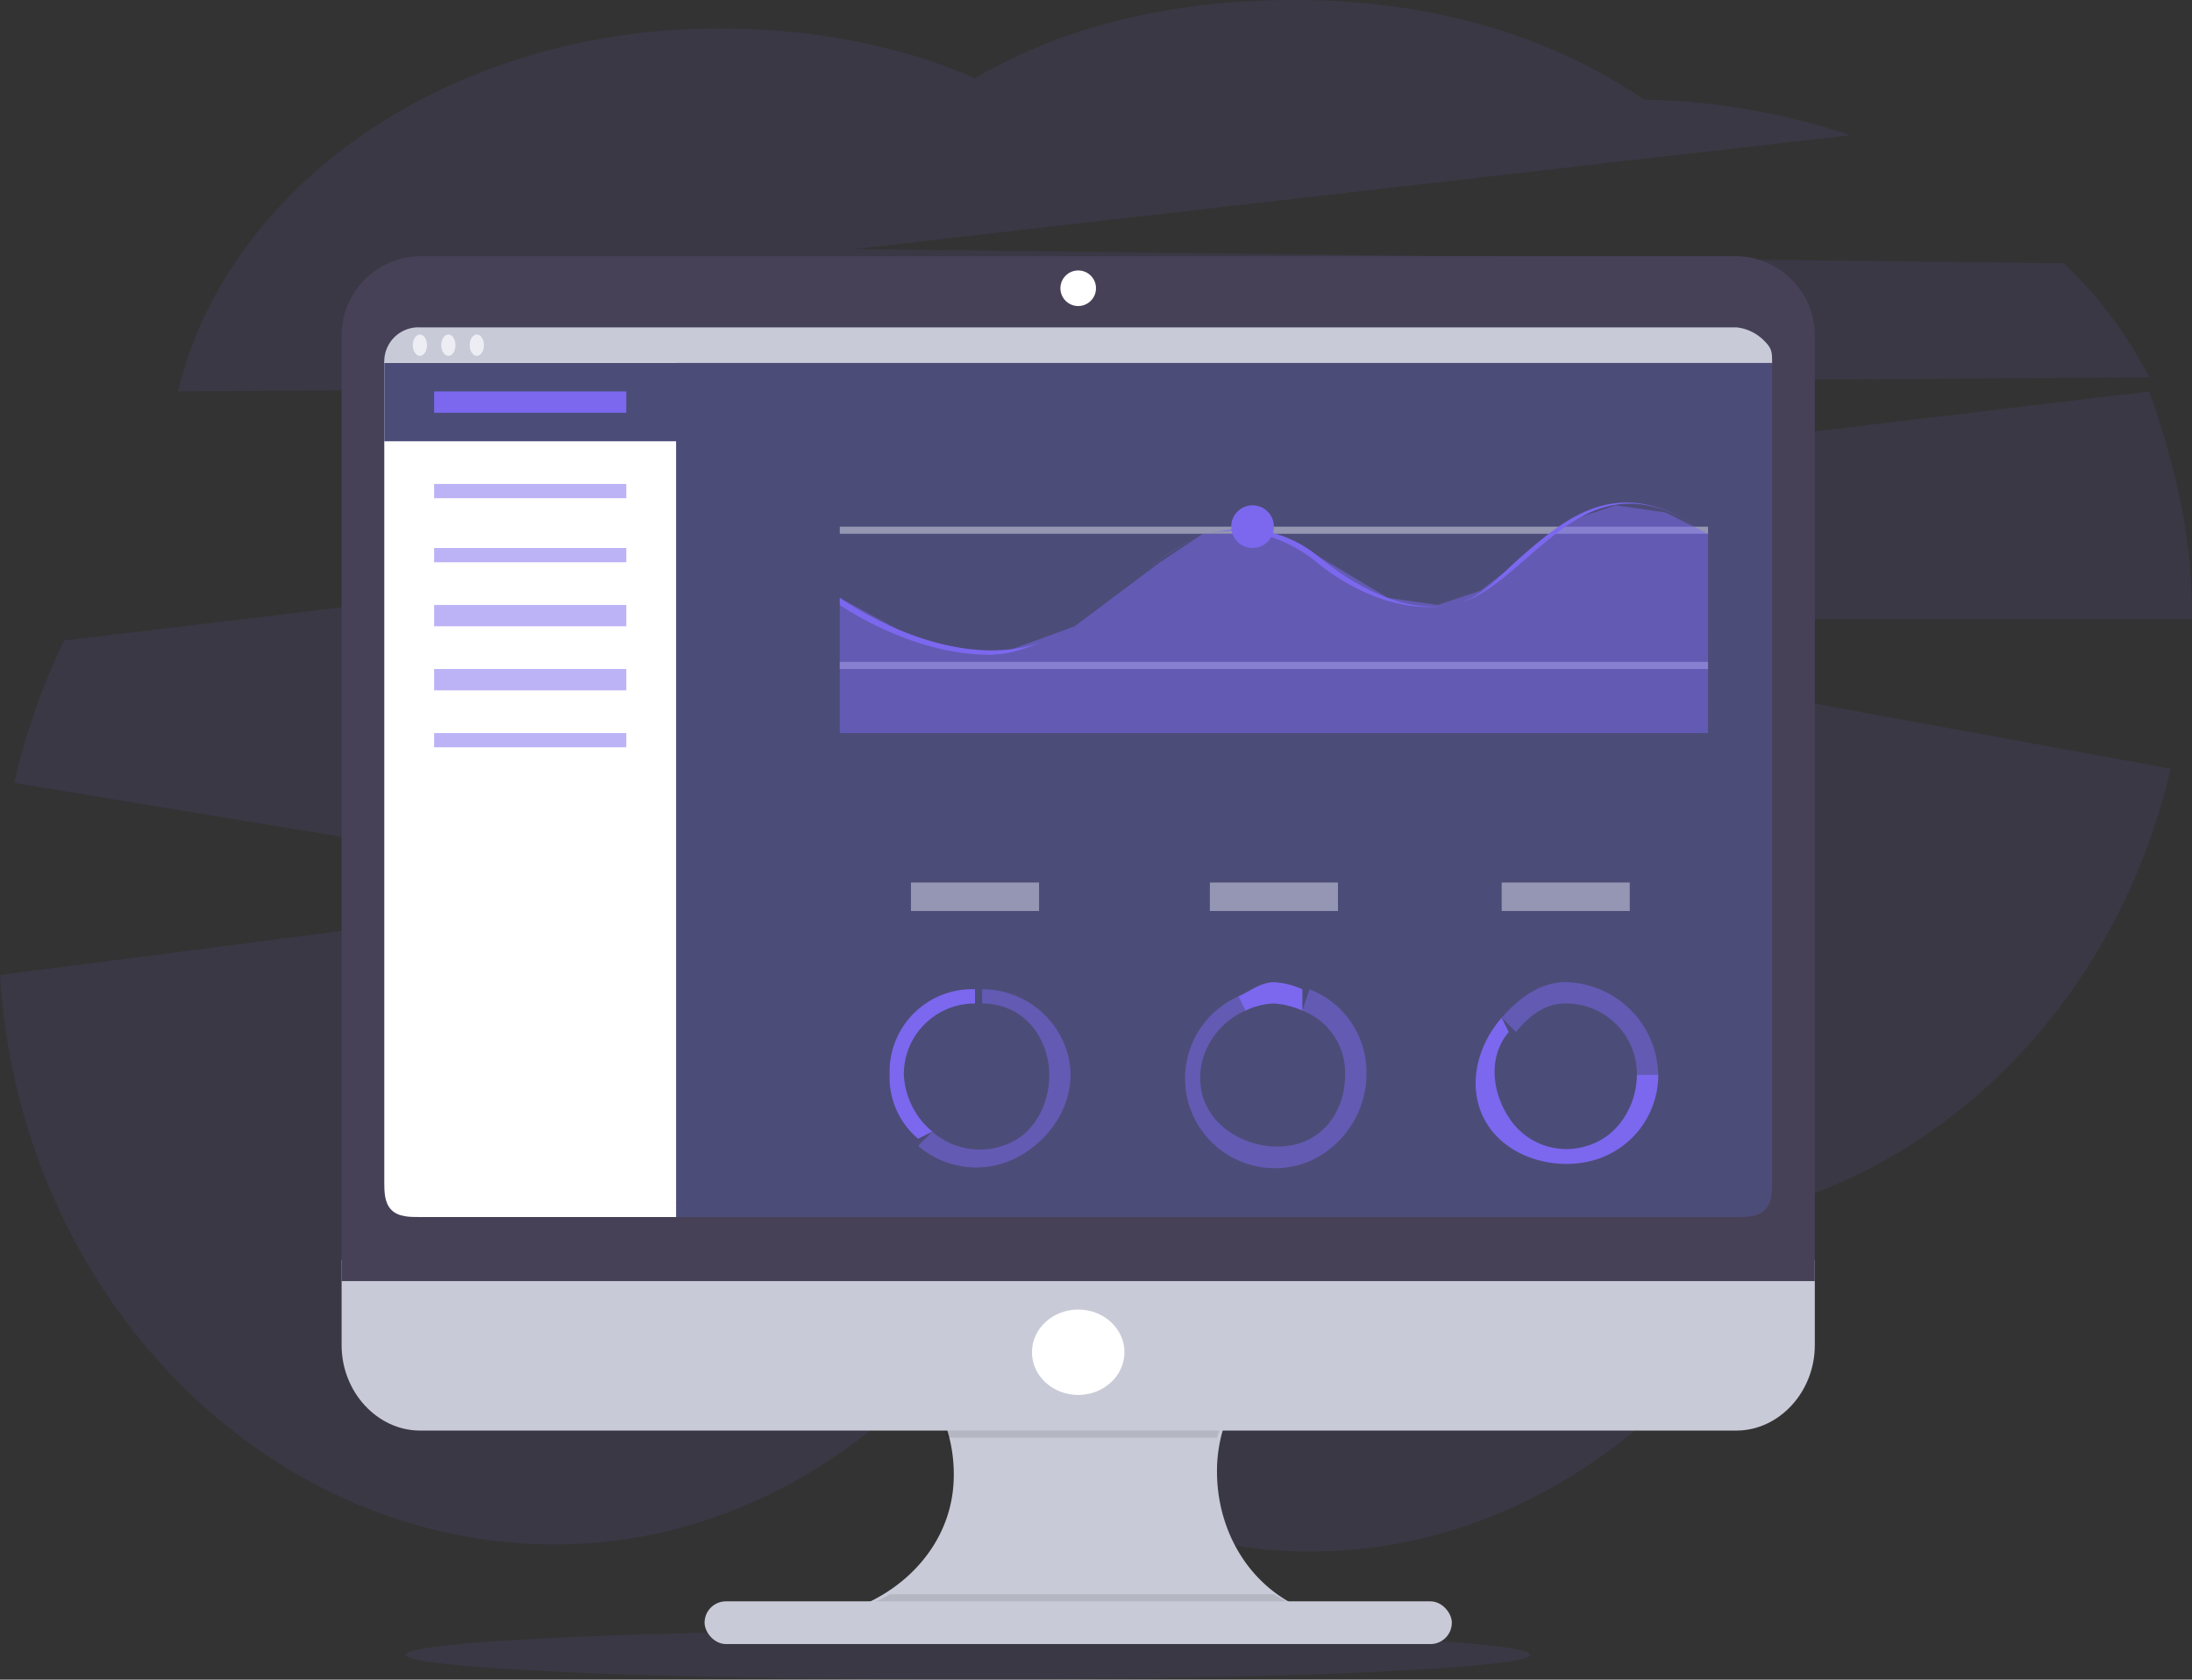 <svg xmlns="http://www.w3.org/2000/svg" width="347.152" height="266" viewBox="0 0 347.152 266">
    <rect x="0" y="0" width="347.152" height="266" fill="#333333" stroke="none"/>
    <defs>
        <style>
            .cls-1,.cls-8,.cls-9{fill:#7b68ee}.cls-1,.cls-3{opacity:.1}.cls-2{fill:#c8cad7}.cls-4{fill:#474157}.cls-5{fill:#4c4c78}.cls-6{fill:#fff}.cls-7{fill:#ededf4}.cls-10,.cls-11,.cls-9{opacity:.5}.cls-10,.cls-12{fill:#dce0ed}
        </style>
    </defs>
    <g id="undraw_dashboard_nklg_1_" data-name="undraw_dashboard_nklg (1)" transform="translate(.25 -.506)">
        <path id="Path_827" d="M437.121 76.193A67.755 67.755 0 0 0 423.6 58.159L231.986 55.9l157.8-18.034a109.047 109.047 0 0 0-32.686-5.631c-15.118-10.321-34.035-15.78-55.229-15.78-19.016 0-36.384 3.921-50.72 12.4-12.183-5.306-25.82-7.89-40.576-7.89-42.379 0-77.738 24.575-85.661 57.483z" class="cls-1" data-name="Path 827" transform="translate(-96.982 -15.95)"/>
        <path id="Path_828" d="M381.9 253.915c-.013-12.241-2.863-23.9-6.763-34.941L44.894 258.423A105.017 105.017 0 0 0 37 280.966l102.568 16.907L34.75 311.4c3.15 50.575 41.77 90.169 87.915 90.169 23.228 0 44.1-10.549 59.737-27.051 15.689 16.814 36.258 28.178 59.737 28.178 34.834 0 64.9-23.444 78.9-56.356 28.089-10.235 50.014-35.486 57.483-67.627L248.9 255.042h133z" class="cls-1" data-name="Path 828" transform="translate(-35 -156.477)"/>
        <ellipse id="Ellipse_117" cx="89.042" cy="3.945" class="cls-1" data-name="Ellipse 117" rx="89.042" ry="3.945" transform="translate(63.996 258.615)"/>
        <path id="Path_829" d="M546.635 752.025v2.254h-71.008v-2.254c8.846-3.277 15.428-10.861 15.78-20.288a23.934 23.934 0 0 0-13.525-22.542h68.754a23.178 23.178 0 0 0-13.525 21.415c.103 9.212 5.063 17.769 13.524 21.415z" class="cls-2" data-name="Path 829" transform="translate(-340.623 -496.79)"/>
        <path id="Path_830" d="M550.2 709.194a24.834 24.834 0 0 0-13.525 15.78h-42.83c-1.74-6.832-5.991-12.837-12.4-15.78z" class="cls-3" data-name="Path 830" transform="translate(-344.183 -496.79)"/>
        <path id="Path_831" d="M210.856 669.2v13.525c0 7.435 5.684 13.525 12.4 13.525h208.515c6.714 0 12.4-6.091 12.4-13.525V669.2z" class="cls-2" data-name="Path 831" transform="translate(-157.005 -469.19)"/>
        <path id="Path_832" d="M546.635 842.705v2.254h-71.008v-2.254c1.944-.724 3.95-1.044 5.636-2.254h60.864a23.859 23.859 0 0 0 4.508 2.254z" class="cls-3" data-name="Path 832" transform="translate(-340.623 -587.471)"/>
        <rect id="Rectangle_336" width="118.347" height="6.763" class="cls-2" data-name="Rectangle 336" rx="3.381" transform="translate(111.335 254.107)"/>
        <path id="Path_833" d="M444.169 161.661a12.588 12.588 0 0 0-12.4-12.4H223.255a12.579 12.579 0 0 0-12.4 12.4v149.907h233.314z" class="cls-4" data-name="Path 833" transform="translate(-157.005 -108.181)"/>
        <path id="Path_834" d="M451.755 192.369v129.618c0 1.587 0 3.386-1.127 4.508s-2.921 1.128-4.508 1.127H237.6c-1.587 0-3.386 0-4.508-1.127s-1.128-2.921-1.127-4.508V192.369a5.407 5.407 0 0 1 5.636-5.636h208.518a7.2 7.2 0 0 1 4.508 2.254c1.126 1.123 1.128 1.792 1.128 3.382z" class="cls-5" data-name="Path 834" transform="translate(-171.353 -134.38)"/>
        <circle id="Ellipse_118" cx="2.818" cy="2.818" r="2.818" class="cls-6" data-name="Ellipse 118" transform="translate(167.69 43.336)"/>
        <ellipse id="Ellipse_119" cx="7.326" cy="6.763" class="cls-6" data-name="Ellipse 119" rx="7.326" ry="6.763" transform="translate(163.182 207.895)"/>
        <path id="Path_835" d="M278.179 196.837v137.509H237.6c-1.587 0-3.386 0-4.508-1.127s-1.128-2.921-1.127-4.508v-129.62l1.127-2.254z" class="cls-6" data-name="Path 835" transform="translate(-171.353 -141.103)"/>
        <path id="Path_836" d="M248.814 188.055v12.4h-51.847v-12.4h51.847z" class="cls-5" data-name="Path 836" transform="translate(-136.353 -130.067)"/>
        <path id="Path_837" d="M451.755 192.376H231.967a5.406 5.406 0 0 1 5.636-5.636h208.516a7.2 7.2 0 0 1 4.508 2.254c1.126 1.123 1.128 1.792 1.128 3.382z" class="cls-2" data-name="Path 837" transform="translate(-171.353 -134.387)"/>
        <ellipse id="Ellipse_120" cx="1.127" cy="1.691" class="cls-7" data-name="Ellipse 120" rx="1.127" ry="1.691" transform="translate(65.123 53.48)"/>
        <ellipse id="Ellipse_121" cx="1.127" cy="1.691" class="cls-7" data-name="Ellipse 121" rx="1.127" ry="1.691" transform="translate(69.631 53.48)"/>
        <ellipse id="Ellipse_122" cx="1.127" cy="1.691" class="cls-7" data-name="Ellipse 122" rx="1.127" ry="1.691" transform="translate(74.14 53.48)"/>
        <path id="Rectangle_337" d="M0 0h30.432v3.381H0z" class="cls-8" data-name="Rectangle 337" transform="translate(68.504 62.497)"/>
        <path id="Rectangle_338" d="M0 0h30.432v2.254H0z" class="cls-9" data-name="Rectangle 338" transform="translate(68.504 77.15)"/>
        <path id="Rectangle_339" d="M0 0h30.432v2.254H0z" class="cls-9" data-name="Rectangle 339" transform="translate(68.504 87.294)"/>
        <path id="Rectangle_340" d="M0 0h30.432v3.381H0z" class="cls-9" data-name="Rectangle 340" transform="translate(68.504 96.311)"/>
        <path id="Rectangle_341" d="M0 0h30.432v3.381H0z" class="cls-9" data-name="Rectangle 341" transform="translate(68.504 106.455)"/>
        <path id="Rectangle_342" d="M0 0h30.432v2.254H0z" class="cls-9" data-name="Rectangle 342" transform="translate(68.504 116.599)"/>
        <rect id="Rectangle_345" width="137.508" class="cls-10" data-name="Rectangle 345" transform="translate(132.75 73.768)"/>
        <path id="Rectangle_346" d="M0 0h137.508v1.127H0z" class="cls-10" data-name="Rectangle 346" transform="translate(132.75 83.912)"/>
        <rect id="Rectangle_347" width="137.508" class="cls-10" data-name="Rectangle 347" transform="translate(132.75 95.183)"/>
        <path id="Rectangle_348" d="M0 0h137.508v1.127H0z" class="cls-10" data-name="Rectangle 348" transform="translate(132.75 105.327)"/>
        <rect id="Rectangle_349" width="137.508" class="cls-10" data-name="Rectangle 349" transform="translate(132.75 116.599)"/>
        <path id="Path_838" d="M568.929 297.527H431.421v-21.415l12.4 6.763 12.4 2.254 12.4-4.508 13.525-10.144 6.763-4.508h10.144l7.89 3.381 11.271 6.763 7.89 1.127 6.763-2.254 14.653-11.271 6.763-2.254 7.89 1.127 6.763 3.381z" class="cls-9" data-name="Path 838" transform="translate(-298.671 -180.928)"/>
        <path id="Path_839" d="M490.09 300.968c-12.416 0-23.528-7.792-23.669-7.89v-1.127c.178.12 17.679 12.618 32.686 6.763 5.478-2.132 9.747-5.809 13.525-9.017 3.935-3.352 7.334-6.516 12.4-7.89a18.669 18.669 0 0 1 16.907 3.381c4.122 3.389 12.738 9.518 21.415 7.89 4.423-.828 7.324-4.47 11.271-7.89 7.557-6.564 15.782-13.11 29.305-3.381-13.143-9.444-20.792-3.02-28.178 3.381-4.012 3.478-7.813 7.016-12.4 7.89-8.925 1.672-17.21-3.306-21.415-6.763-4.671-3.84-11.288-6.027-16.907-4.508-4.935 1.337-8.506 4.583-12.4 7.89-3.806 3.242-7.958 6.845-13.525 9.017-2.991 1.138-5.812 2.286-9.015 2.254z" class="cls-8" data-name="Path 839" transform="translate(-333.671 -196.768)"/>
        <circle id="Ellipse_123" cx="3.381" cy="3.381" r="3.381" class="cls-8" data-name="Ellipse 123" transform="translate(194.741 80.531)"/>
        <path id="Path_861" d="M378.841 638.538s3.115-.549 3.381 2.254c0 0-.154-2.582-3.381-2.254z" class="cls-3" data-name="Path 861" transform="translate(-273.142 -447.55)"/>
        <g id="Group_376" class="cls-11" data-name="Group 376" transform="translate(144.021 140.268)">
            <path id="Rectangle_350" d="M0 0h20.288v4.508H0z" class="cls-12" data-name="Rectangle 350"/>
            <path id="Rectangle_351" d="M0 0h20.288v4.508H0z" class="cls-12" data-name="Rectangle 351" transform="translate(47.339)"/>
            <path id="Rectangle_352" d="M0 0h20.288v4.508H0z" class="cls-12" data-name="Rectangle 352" transform="translate(93.551)"/>
        </g>
        <path id="Path_887" d="M494.789 540.875A11.213 11.213 0 0 1 506.06 529.6v-2.254a13.074 13.074 0 0 0-13.525 13.525 12.707 12.707 0 0 0 4.508 10.144l2.254-1.127a12.519 12.519 0 0 1-4.508-9.013z" class="cls-8" data-name="Path 887" transform="translate(-351.895 -370.174)"/>
        <path id="Path_888" d="M518.907 527.357v2.254c5.02.034 8.732 3.073 10.144 7.89s-.3 10.788-4.508 13.525a11.373 11.373 0 0 1-13.525-1.127l-2.254 2.254a14.079 14.079 0 0 0 16.907 1.127c5.323-3.384 8.508-9.718 6.763-15.78a14.023 14.023 0 0 0-13.527-10.143z" class="cls-9" data-name="Path 888" transform="translate(-363.615 -370.182)"/>
        <path id="Path_889" d="M819.2 529.389a11.213 11.213 0 0 1 11.271 11.271h3.381a14.984 14.984 0 0 0-14.652-14.653c-4.105 0-7.449 2.538-10.144 5.636l2.254 2.254c2.154-2.563 4.538-4.508 7.89-4.508z" class="cls-9" data-name="Path 889" transform="translate(-571.482 -369.96)"/>
        <path id="Path_890" d="M825.319 552.267h-3.381c-.034 5.02-3.073 9.859-7.89 11.271a10.806 10.806 0 0 1-12.4-4.508c-2.738-4.207-3.242-9.693 0-13.525l-1.127-2.254c-4.152 4.749-5.639 11.583-2.254 16.907s10.845 7.381 16.907 5.636a14.023 14.023 0 0 0 10.145-13.527z" class="cls-8" data-name="Path 890" transform="translate(-562.95 -381.567)"/>
        <path id="Path_891" d="M665.759 529.336l-1.127 3.381a10.526 10.526 0 0 1 6.763 10.144c0 5.678-3.393 10.492-9.017 11.271s-11.983-2.426-13.525-7.89 1.561-11.249 6.763-13.525l-1.127-2.254a14.218 14.218 0 0 0 7.89 27.051c7.01-.992 12.394-7.572 12.4-14.653a14.071 14.071 0 0 0-9.02-13.525z" class="cls-9" data-name="Path 891" transform="translate(-458.62 -372.161)"/>
        <path id="Path_892" d="M679.927 529.338a13.09 13.09 0 0 1 4.508 1.127v-3.381a12.808 12.808 0 0 0-4.508-1.127c-2.01 0-3.8 1.427-5.636 2.254l1.127 2.254a11.241 11.241 0 0 1 4.509-1.127z" class="cls-8" data-name="Path 892" transform="translate(-478.423 -369.908)"/>
    </g>
</svg>

